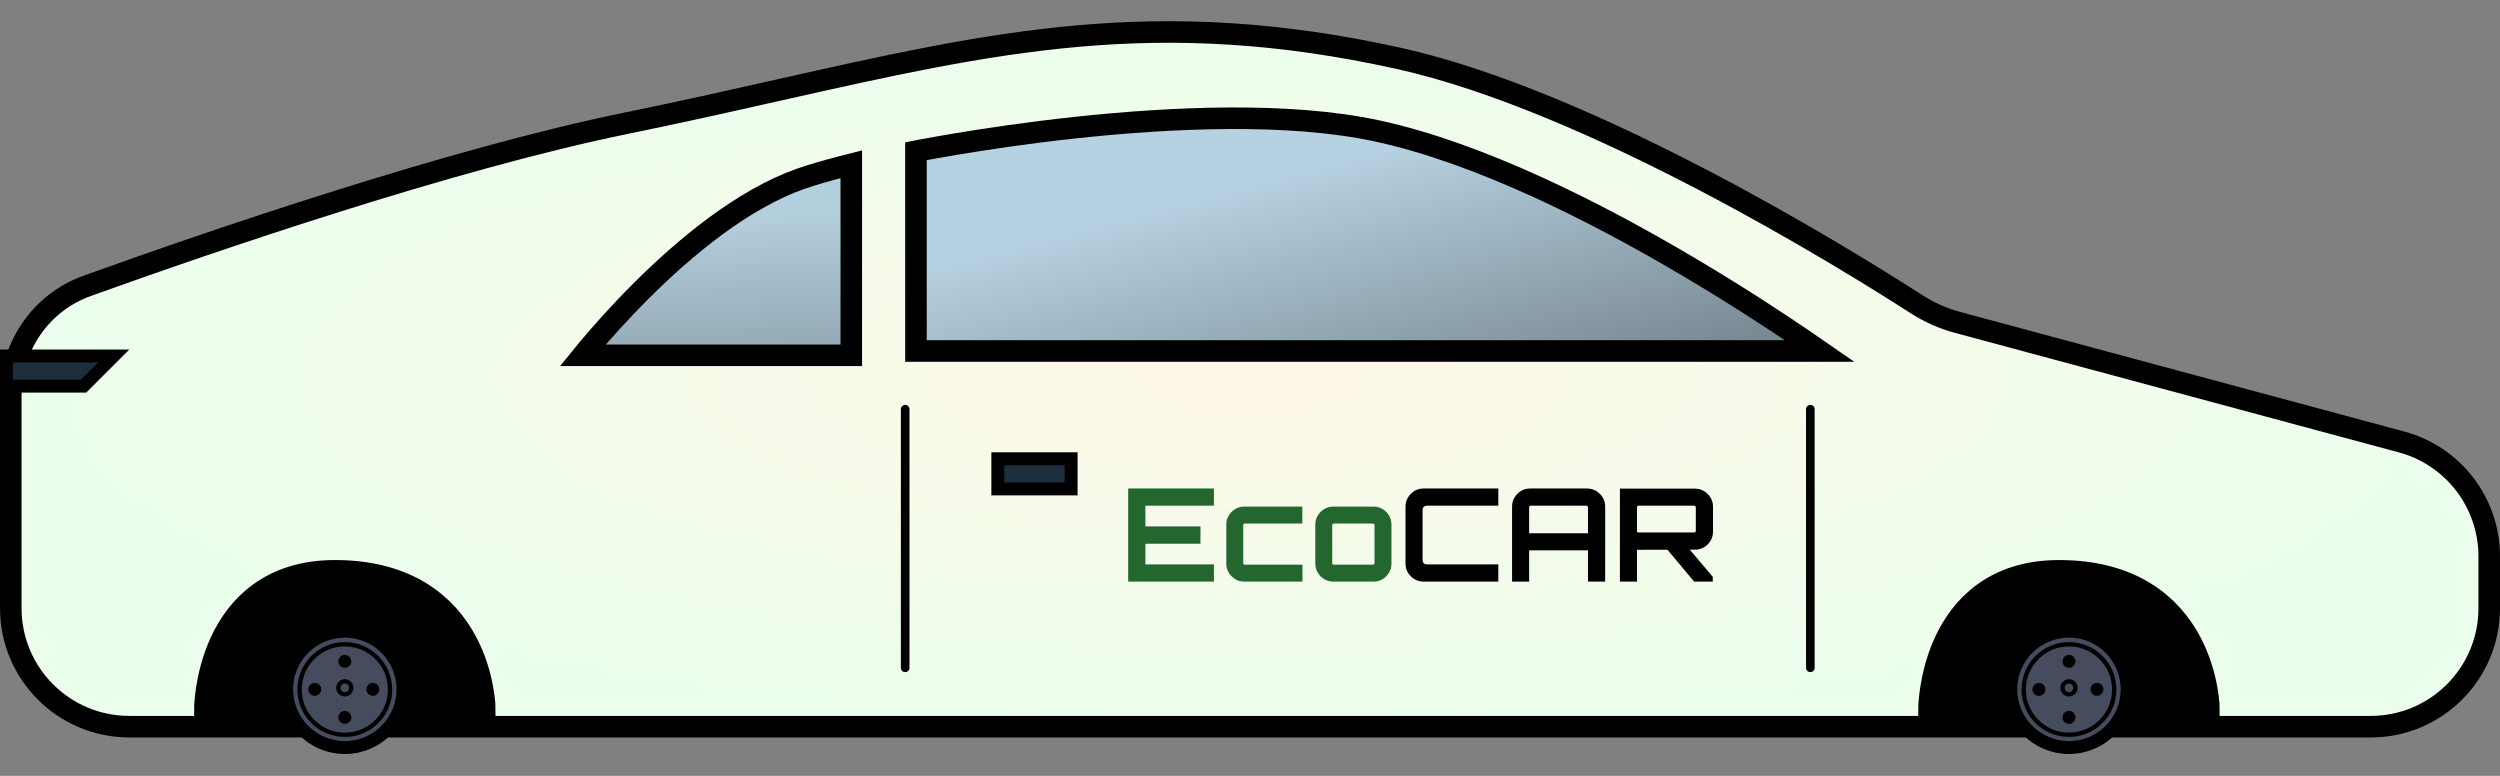 <svg width="58" height="18" viewBox="0 0 58 18" fill="none" xmlns="http://www.w3.org/2000/svg">
<rect x="0" y="0" width="58" height="18" fill="#808080" stroke="none"/>
<path d="M55 16.859H3C1.481 16.859 0.25 15.628 0.25 14.109V9.176C0.25 8.035 0.951 7.017 2.021 6.632C4.917 5.59 10.457 3.69 14.55 2.854C15.791 2.601 16.942 2.342 18.035 2.096C23.056 0.966 26.844 0.113 32.446 1.353C34.681 1.848 37.28 3.011 39.53 4.187C41.777 5.361 43.658 6.539 44.455 7.052C44.751 7.242 45.07 7.387 45.413 7.479L55.715 10.253C56.916 10.576 57.75 11.665 57.75 12.909V14.109C57.75 15.628 56.519 16.859 55 16.859Z" fill="url(#paint0_radial_516_202)" stroke="black" stroke-width="0.5"/>
<path d="M21.25 8.143V3.508C21.28 3.502 21.312 3.496 21.348 3.489C21.542 3.453 21.823 3.402 22.174 3.343C22.877 3.226 23.857 3.078 24.965 2.959C27.191 2.72 29.907 2.597 31.947 3.037C34.334 3.552 37.055 4.934 39.193 6.201C40.259 6.832 41.175 7.431 41.824 7.872C41.969 7.971 42.101 8.062 42.218 8.143H21.25Z" fill="url(#paint1_linear_516_202)" stroke="black" stroke-width="0.5"/>
<path d="M19.75 8.243V3.811C19.683 3.828 19.607 3.847 19.526 3.868C19.224 3.947 18.857 4.049 18.583 4.145C17.238 4.617 15.896 5.729 14.877 6.747C14.37 7.252 13.95 7.727 13.657 8.076C13.607 8.135 13.56 8.191 13.518 8.243H19.75Z" fill="url(#paint2_linear_516_202)" stroke="black" stroke-width="0.5"/>
<path d="M0.15 8.259H2.638L1.938 8.959H0.15V8.259Z" fill="#1D2E3D" stroke="black" stroke-width="0.3"/>
<path d="M26.174 13.493V11.333H28.163V11.732H26.573V12.212H27.851V12.614H26.573V13.094H28.163V13.493H26.174ZM28.864 13.493C28.788 13.493 28.719 13.474 28.657 13.436C28.595 13.398 28.545 13.348 28.507 13.286C28.469 13.224 28.45 13.155 28.45 13.079V12.167C28.45 12.091 28.469 12.022 28.507 11.96C28.545 11.898 28.595 11.848 28.657 11.81C28.719 11.772 28.788 11.753 28.864 11.753H30.214V12.146H28.879C28.869 12.146 28.86 12.15 28.852 12.158C28.846 12.164 28.843 12.172 28.843 12.182V13.064C28.843 13.074 28.846 13.083 28.852 13.091C28.86 13.097 28.869 13.1 28.879 13.1H30.217V13.493H28.864ZM30.929 13.493C30.853 13.493 30.784 13.474 30.722 13.436C30.66 13.398 30.61 13.348 30.572 13.286C30.534 13.224 30.515 13.155 30.515 13.079V12.167C30.515 12.091 30.534 12.022 30.572 11.96C30.61 11.898 30.66 11.848 30.722 11.81C30.784 11.772 30.853 11.753 30.929 11.753H31.868C31.944 11.753 32.013 11.772 32.075 11.81C32.139 11.848 32.189 11.898 32.225 11.96C32.263 12.022 32.282 12.091 32.282 12.167V13.079C32.282 13.155 32.263 13.224 32.225 13.286C32.189 13.348 32.14 13.398 32.078 13.436C32.016 13.474 31.946 13.493 31.868 13.493H30.929ZM30.944 13.1H31.853C31.863 13.1 31.871 13.097 31.877 13.091C31.885 13.083 31.889 13.074 31.889 13.064V12.182C31.889 12.172 31.885 12.164 31.877 12.158C31.871 12.15 31.863 12.146 31.853 12.146H30.944C30.934 12.146 30.925 12.15 30.917 12.158C30.911 12.164 30.908 12.172 30.908 12.182V13.064C30.908 13.074 30.911 13.083 30.917 13.091C30.925 13.097 30.934 13.1 30.944 13.1Z" fill="#24672E"/>
<path d="M33.025 13.493C32.949 13.493 32.879 13.474 32.815 13.436C32.752 13.398 32.703 13.348 32.664 13.286C32.627 13.222 32.608 13.152 32.608 13.076V11.75C32.608 11.674 32.627 11.605 32.664 11.543C32.703 11.479 32.752 11.428 32.815 11.39C32.879 11.352 32.949 11.333 33.025 11.333H34.761V11.732H33.108C33.077 11.732 33.05 11.741 33.031 11.759C33.013 11.777 33.004 11.803 33.004 11.837V12.989C33.004 13.021 33.013 13.047 33.031 13.067C33.05 13.085 33.077 13.094 33.108 13.094H34.761V13.493H33.025ZM35.08 13.493V11.75C35.08 11.674 35.099 11.605 35.137 11.543C35.175 11.479 35.225 11.428 35.287 11.39C35.351 11.352 35.421 11.333 35.497 11.333H36.82C36.896 11.333 36.966 11.352 37.03 11.39C37.094 11.428 37.145 11.479 37.183 11.543C37.221 11.605 37.24 11.674 37.24 11.75V13.493H36.841V12.767H35.476V13.493H35.08ZM35.476 12.371H36.841V11.768C36.841 11.758 36.837 11.75 36.829 11.744C36.821 11.736 36.812 11.732 36.802 11.732H35.512C35.502 11.732 35.493 11.736 35.485 11.744C35.479 11.75 35.476 11.758 35.476 11.768V12.371ZM39.304 13.493L38.653 12.716H39.172L39.736 13.382V13.493H39.304ZM37.582 13.493V11.336H39.322C39.398 11.336 39.468 11.355 39.532 11.393C39.596 11.431 39.647 11.482 39.685 11.546C39.723 11.608 39.742 11.677 39.742 11.753V12.335C39.742 12.411 39.723 12.481 39.685 12.545C39.647 12.609 39.596 12.66 39.532 12.698C39.468 12.734 39.398 12.752 39.322 12.752L37.978 12.755V13.493H37.582ZM38.014 12.353H39.304C39.314 12.353 39.323 12.35 39.331 12.344C39.339 12.338 39.343 12.33 39.343 12.32V11.768C39.343 11.758 39.339 11.75 39.331 11.744C39.323 11.736 39.314 11.732 39.304 11.732H38.014C38.004 11.732 37.995 11.736 37.987 11.744C37.981 11.75 37.978 11.758 37.978 11.768V12.32C37.978 12.33 37.981 12.338 37.987 12.344C37.995 12.35 38.004 12.353 38.014 12.353Z" fill="black"/>
<rect x="23.15" y="10.643" width="1.7" height="0.7" fill="#1D2E3D" stroke="black" stroke-width="0.3"/>
<path d="M7.769 13.493C5 13.493 5 16.493 5 16.493H11C11 16.493 11 13.493 7.769 13.493Z" fill="black" stroke="black"/>
<path d="M9.35 15.993C9.35 16.738 8.746 17.343 8 17.343C7.254 17.343 6.65 16.738 6.65 15.993C6.65 15.247 7.254 14.643 8 14.643C8.746 14.643 9.35 15.247 9.35 15.993Z" fill="#454C5E" stroke="black" stroke-width="0.3"/>
<path d="M9.05 15.998C9.05 16.577 8.58 17.047 8 17.047C7.42 17.047 6.95 16.577 6.95 15.998C6.95 15.418 7.42 14.947 8 14.947C8.58 14.947 9.05 15.418 9.05 15.998Z" fill="#454C5E" stroke="black" stroke-width="0.1"/>
<path d="M8.15 15.343C8.15 15.426 8.083 15.493 8 15.493C7.917 15.493 7.85 15.426 7.85 15.343C7.85 15.26 7.917 15.193 8 15.193C8.083 15.193 8.15 15.26 8.15 15.343Z" fill="black"/>
<path d="M8.15 16.643C8.15 16.726 8.083 16.793 8 16.793C7.917 16.793 7.85 16.726 7.85 16.643C7.85 16.56 7.917 16.493 8 16.493C8.083 16.493 8.15 16.56 8.15 16.643Z" fill="black"/>
<path d="M8.8 15.993C8.8 16.076 8.733 16.143 8.65 16.143C8.567 16.143 8.5 16.076 8.5 15.993C8.5 15.91 8.567 15.843 8.65 15.843C8.733 15.843 8.8 15.91 8.8 15.993Z" fill="black"/>
<path d="M7.453 15.993C7.453 16.076 7.385 16.143 7.303 16.143C7.22 16.143 7.153 16.076 7.153 15.993C7.153 15.91 7.22 15.843 7.303 15.843C7.385 15.843 7.453 15.91 7.453 15.993Z" fill="black"/>
<path d="M8 16.108C8.083 16.108 8.15 16.041 8.15 15.958C8.15 15.875 8.083 15.808 8 15.808C7.917 15.808 7.85 15.875 7.85 15.958C7.85 16.041 7.917 16.108 8 16.108Z" stroke="black" stroke-width="0.1"/>
<path d="M47.769 13.493C45 13.493 45 16.493 45 16.493H51C51 16.493 51 13.493 47.769 13.493Z" fill="black" stroke="black"/>
<path d="M49.35 15.993C49.35 16.738 48.746 17.343 48 17.343C47.254 17.343 46.65 16.738 46.65 15.993C46.65 15.247 47.254 14.643 48 14.643C48.746 14.643 49.35 15.247 49.35 15.993Z" fill="#454C5E" stroke="black" stroke-width="0.3"/>
<path d="M49.05 15.998C49.05 16.577 48.58 17.047 48 17.047C47.42 17.047 46.95 16.577 46.95 15.998C46.95 15.418 47.42 14.947 48 14.947C48.58 14.947 49.05 15.418 49.05 15.998Z" fill="#454C5E" stroke="black" stroke-width="0.1"/>
<path d="M48.15 15.343C48.15 15.426 48.083 15.493 48 15.493C47.917 15.493 47.85 15.426 47.85 15.343C47.85 15.26 47.917 15.193 48 15.193C48.083 15.193 48.15 15.26 48.15 15.343Z" fill="black"/>
<path d="M48.15 16.643C48.15 16.726 48.083 16.793 48 16.793C47.917 16.793 47.85 16.726 47.85 16.643C47.85 16.56 47.917 16.493 48 16.493C48.083 16.493 48.15 16.56 48.15 16.643Z" fill="black"/>
<path d="M48.8 15.993C48.8 16.076 48.733 16.143 48.65 16.143C48.567 16.143 48.5 16.076 48.5 15.993C48.5 15.91 48.567 15.843 48.65 15.843C48.733 15.843 48.8 15.91 48.8 15.993Z" fill="black"/>
<path d="M47.453 15.993C47.453 16.076 47.385 16.143 47.303 16.143C47.22 16.143 47.153 16.076 47.153 15.993C47.153 15.91 47.22 15.843 47.303 15.843C47.385 15.843 47.453 15.91 47.453 15.993Z" fill="black"/>
<path d="M48 16.108C48.083 16.108 48.15 16.041 48.15 15.958C48.15 15.875 48.083 15.808 48 15.808C47.917 15.808 47.85 15.875 47.85 15.958C47.85 16.041 47.917 16.108 48 16.108Z" stroke="black" stroke-width="0.1"/>
<path d="M21 9.493V15.493" stroke="black" stroke-width="0.2" stroke-linecap="round" stroke-linejoin="round"/>
<path d="M42 9.493V15.493" stroke="black" stroke-width="0.2" stroke-linecap="round" stroke-linejoin="round"/>
<defs>
<radialGradient id="paint0_radial_516_202" cx="0" cy="0" r="1" gradientUnits="userSpaceOnUse" gradientTransform="translate(29 8.801) scale(29 8.308)">
<stop stop-color="#FFF8EA"/>
<stop offset="1" stop-color="#EAFEEB"/>
</radialGradient>
<linearGradient id="paint1_linear_516_202" x1="32" y1="3.493" x2="35" y2="14.993" gradientUnits="userSpaceOnUse">
<stop stop-color="#B6D1E1"/>
<stop offset="1" stop-color="#444C51"/>
</linearGradient>
<linearGradient id="paint2_linear_516_202" x1="16.5" y1="5.093" x2="17" y2="16.093" gradientUnits="userSpaceOnUse">
<stop stop-color="#B3CEDD"/>
<stop offset="1" stop-color="#444C51"/>
</linearGradient>
</defs>
</svg>
